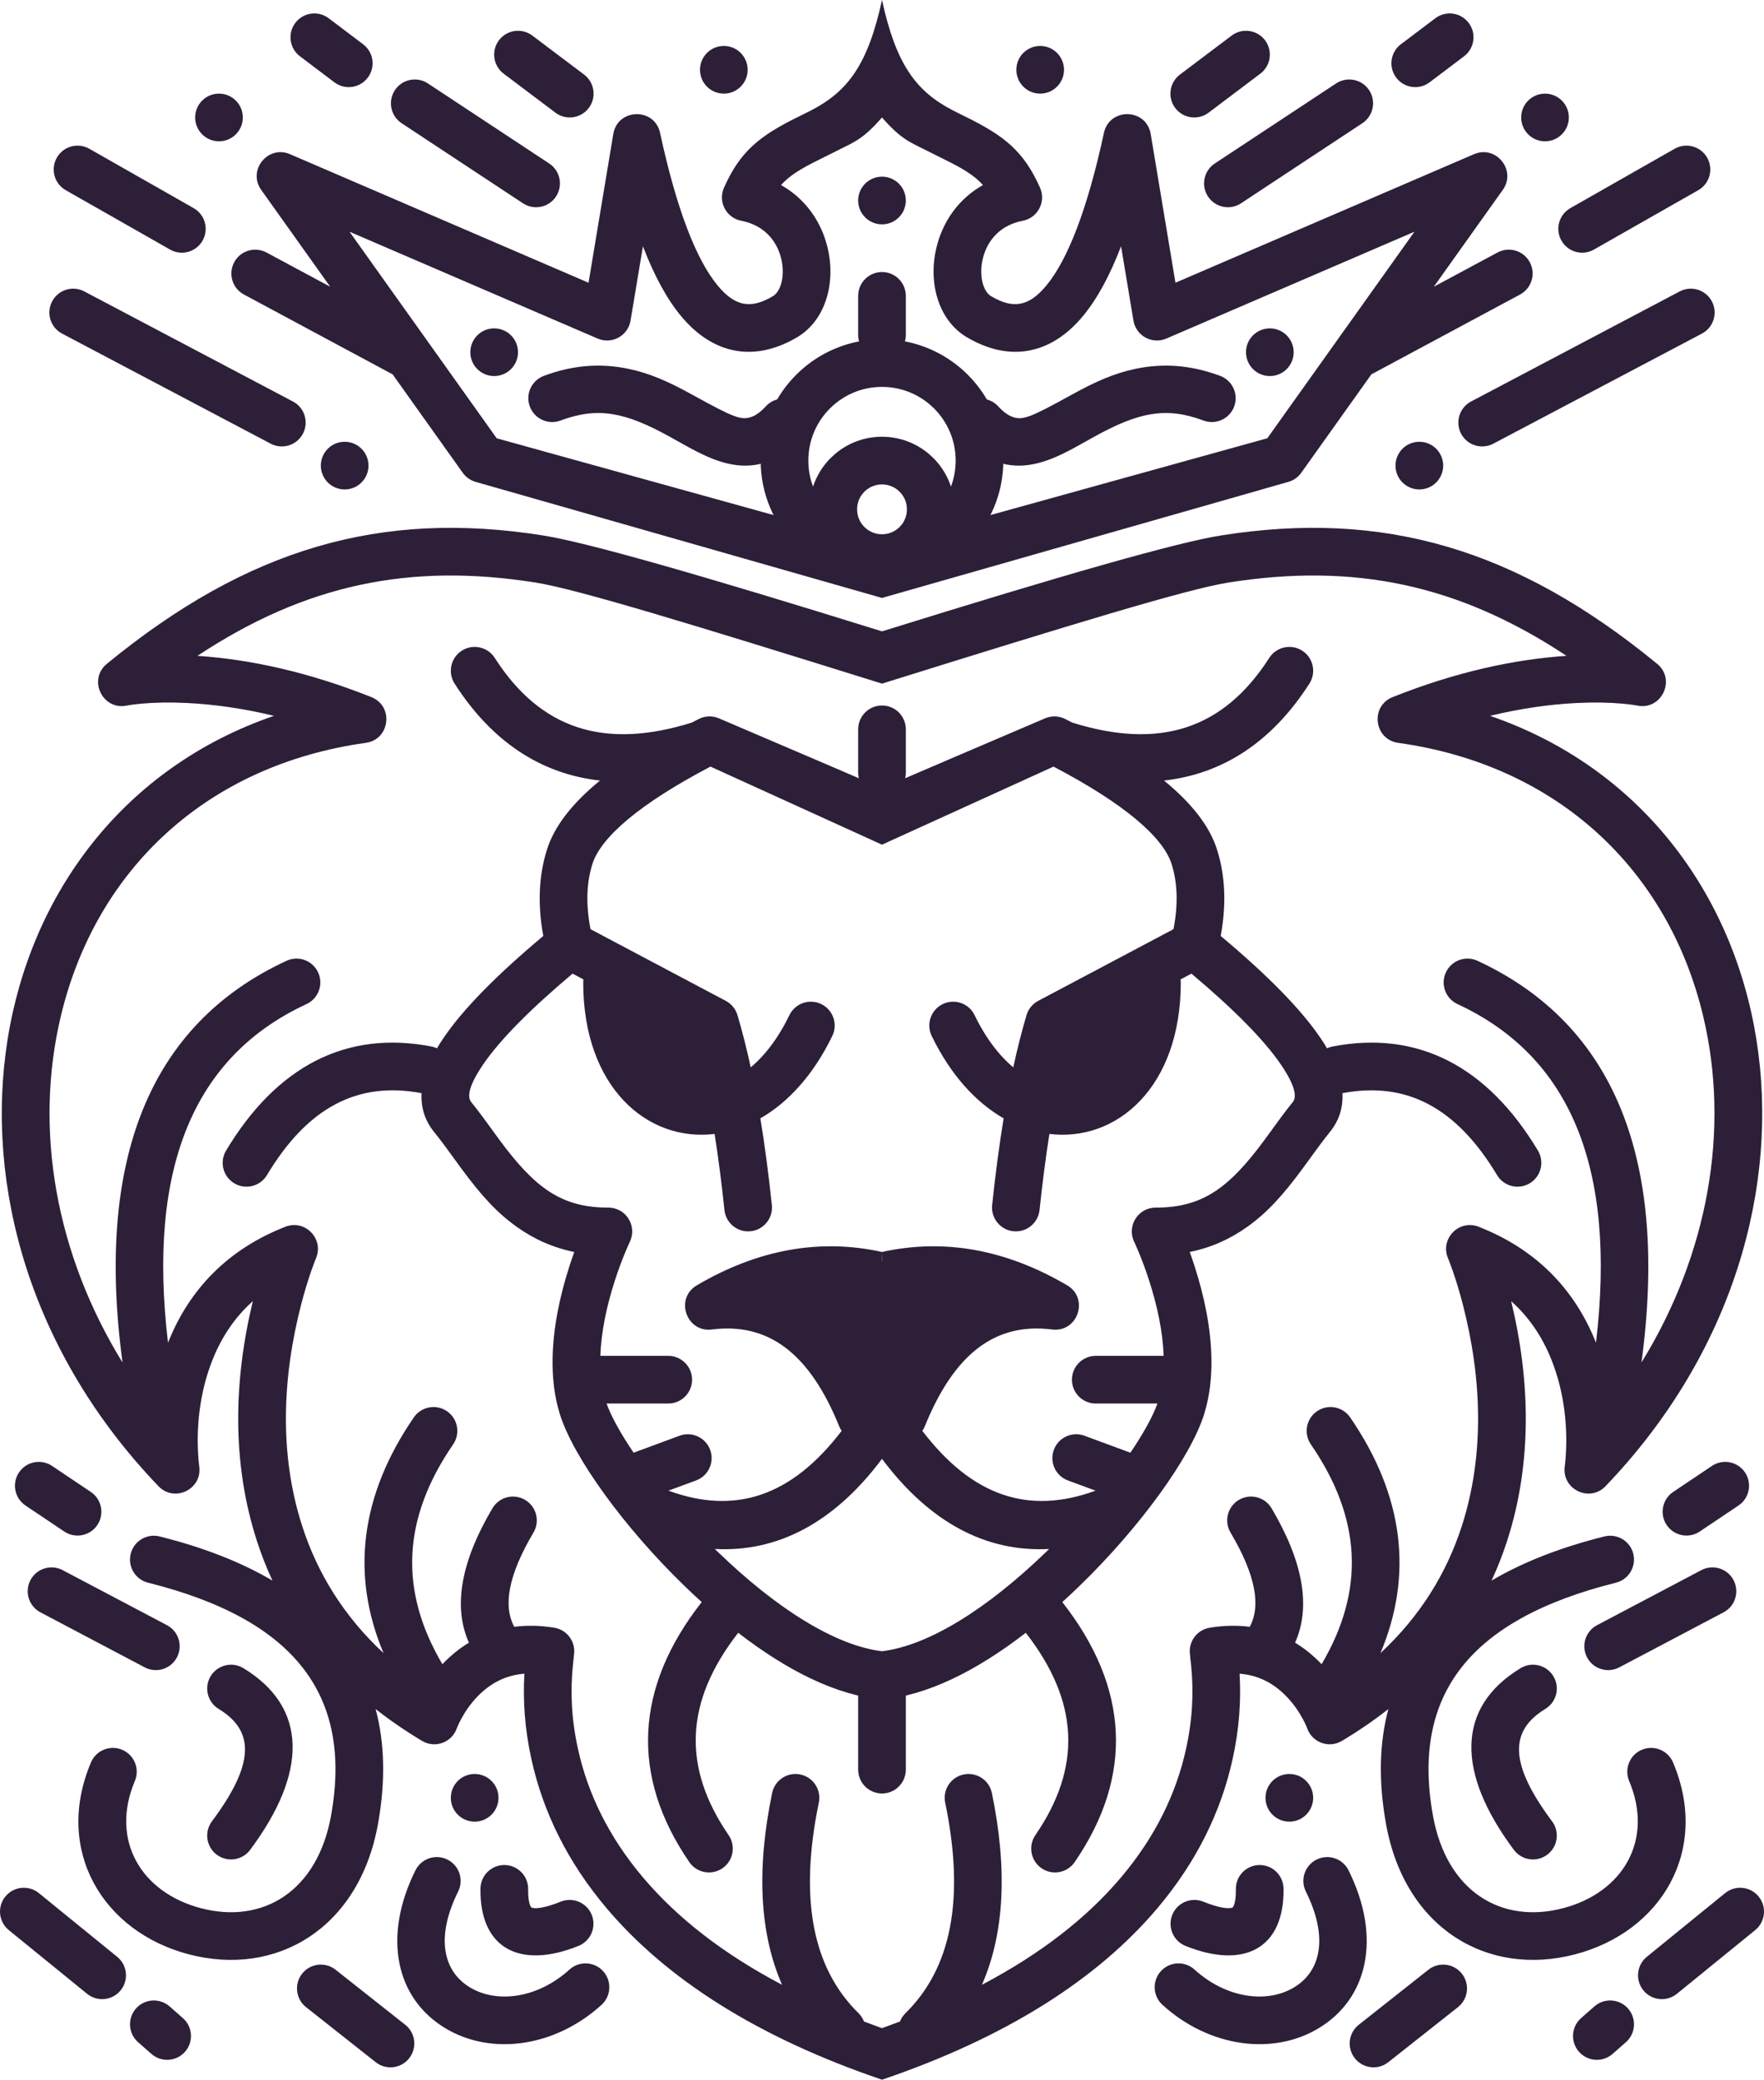 <svg width="330" height="389" viewBox="0 0 330 389" fill="none" xmlns="http://www.w3.org/2000/svg">
<path d="M146.306 371.198C142.083 361.567 141.499 349.555 144.448 335.325C144.948 332.914 147.308 331.364 149.719 331.864C152.13 332.363 153.68 334.723 153.18 337.134C149.451 355.129 152.033 368.082 160.599 376.5C161.066 376.958 161.41 377.493 161.632 378.066C162.736 378.487 163.859 378.902 165 379.311V388.95C141.546 380.983 124.596 370.007 113.511 356.914C106.095 348.156 101.579 338.76 99.439 329.116C98.137 323.249 97.815 317.965 98.105 313.016C94.533 313.298 91.649 314.842 89.239 317.372C88.046 318.623 87.058 320.036 86.278 321.482C86.008 321.984 85.785 322.448 85.609 322.857C85.515 323.075 85.464 323.207 85.454 323.234C84.521 325.897 81.381 327.034 78.959 325.587C75.839 323.721 72.944 321.733 70.269 319.627C71.975 325.993 72.138 333.15 70.721 341.071C67.218 360.659 51.722 369.806 35.311 365.497C19.227 361.274 10.071 346.06 17.012 329.619C17.97 327.35 20.586 326.288 22.854 327.245C25.123 328.203 26.185 330.819 25.228 333.087C20.548 344.171 26.43 353.945 37.576 356.872C49.087 359.894 59.383 353.817 61.943 339.501C65.976 316.954 55.076 302.843 27.697 295.997C25.308 295.399 23.856 292.979 24.453 290.59C25.051 288.201 27.472 286.749 29.86 287.346C38.09 289.404 45.135 292.164 50.969 295.606C49.841 293.181 48.865 290.684 48.038 288.12C43.323 273.5 43.73 258.073 47.304 243.34C43.981 246.301 41.527 249.942 39.818 254.169C37.268 260.48 36.653 267.249 37.145 273.055C37.195 273.641 37.242 274.03 37.266 274.192C37.917 278.494 32.653 281.086 29.641 277.946C-18.141 228.149 -5.074 153.231 51.253 133.875C45.529 132.496 40.094 131.727 34.99 131.476C31.754 131.317 28.901 131.382 26.464 131.602C25.634 131.677 24.92 131.764 24.328 131.854C24.133 131.884 23.969 131.912 23.838 131.936C23.775 131.947 23.746 131.953 23.751 131.952C19.182 132.921 16.387 127.104 19.999 124.142C46.32 102.563 71.236 95.319 101.616 100.146C109.807 101.448 130.701 107.404 165 118.077V127.853C129.697 116.838 108.004 110.19 100.217 108.953C76.749 105.224 57.155 109.276 36.945 122.657C46.873 123.318 57.801 125.723 69.469 130.372C73.72 132.066 72.966 138.299 68.434 138.93C38.726 143.069 17.952 162.565 11.389 190.002C6.316 211.212 10.408 234.506 22.919 254.812C17.831 216.966 27.938 191.576 53.594 179.691C55.828 178.656 58.479 179.629 59.514 181.863C60.549 184.097 59.576 186.748 57.342 187.783C36.282 197.539 27.537 218.332 31.431 251.125C31.471 251.026 31.511 250.927 31.551 250.828C35.466 241.14 42.594 233.645 53.384 229.428C57.062 227.99 60.656 231.69 59.111 235.325C59.082 235.393 59.012 235.564 58.907 235.834C58.722 236.308 58.514 236.871 58.287 237.517C57.631 239.389 56.971 241.535 56.354 243.914C52.789 257.649 52.228 272.06 56.525 285.383C59.411 294.333 64.385 302.32 71.75 309.171C65.556 294.479 67.435 279.614 77.421 265.08C78.815 263.05 81.591 262.535 83.621 263.93C85.65 265.324 86.165 268.1 84.771 270.13C75.28 283.943 74.593 297.396 82.761 311.243C82.768 311.236 82.776 311.228 82.783 311.22C84.28 309.649 85.928 308.303 87.721 307.216C84.668 300.37 86.321 291.876 92.126 282.075C93.381 279.956 96.116 279.256 98.235 280.511C100.354 281.766 101.054 284.5 99.799 286.619C95.06 294.619 94.093 300.355 96.208 304.248C98.546 303.943 101.042 303.986 103.688 304.417C105.845 304.768 107.43 306.631 107.43 308.817C107.43 309.26 107.19 311.284 107.161 311.575C106.697 316.317 106.863 321.408 108.145 327.185C109.979 335.451 113.861 343.528 120.316 351.152C126.674 358.661 135.244 365.379 146.306 371.198ZM112.239 145.981C101.169 144.749 91.995 138.684 85.045 127.853C83.715 125.781 84.317 123.022 86.389 121.692C88.462 120.363 91.22 120.964 92.55 123.037C101.078 136.327 112.963 140.281 129.414 135.139C129.846 134.915 130.283 134.692 130.724 134.467C131.905 133.868 133.29 133.825 134.505 134.348C148.027 140.122 158.192 144.475 165 147.406V157.973C165 157.973 154.304 153.106 132.913 143.371C119.747 150.27 112.404 156.556 110.816 161.609C109.71 165.128 109.578 169.171 110.471 173.778L135.775 187.18C136.833 187.74 137.621 188.702 137.962 189.849C138.856 192.853 139.682 196.109 140.443 199.617C143.092 197.4 145.591 194.164 147.68 189.852C148.753 187.636 151.42 186.71 153.636 187.784C155.852 188.857 156.779 191.524 155.705 193.74C152.118 201.144 147.356 206.224 142.246 209.157C143.067 214.153 143.783 219.556 144.394 225.368C144.652 227.817 142.875 230.011 140.426 230.269C137.977 230.526 135.783 228.75 135.526 226.301C134.991 221.22 134.377 216.476 133.683 212.072C121.099 213.604 109.105 203.339 109.105 183.737C109.105 183.543 109.118 183.352 109.142 183.164L107.112 182.09C99.032 188.882 93.435 194.59 90.36 199.115C87.696 203.035 87.358 205.14 88.149 206.108C88.867 206.988 89.594 207.933 90.439 209.075C90.974 209.798 92.993 212.582 93.473 213.231C100.159 222.288 105.132 225.849 113.808 225.849C117.096 225.849 119.253 229.286 117.823 232.246C117.793 232.309 117.721 232.462 117.615 232.698C117.429 233.11 117.219 233.594 116.991 234.142C116.334 235.725 115.674 237.491 115.059 239.389C113.472 244.278 112.467 249.127 112.308 253.573H125.009C127.472 253.573 129.468 255.569 129.468 258.032C129.468 260.494 127.472 262.491 125.009 262.491H113.473C114.365 264.958 116.136 268.15 118.531 271.686L127.126 268.512C129.436 267.66 132.001 268.841 132.853 271.151C133.706 273.461 132.525 276.025 130.215 276.878L125.05 278.785C137.557 283.367 148.097 279.849 157.451 267.603C157.271 267.341 157.117 267.057 156.993 266.751C151.405 252.977 143.681 247.324 133.184 248.643C128.375 249.247 126.191 242.825 130.373 240.373C141.82 233.66 153.361 231.584 165 234.142C165 234.144 165 234.839 164.978 235.838L165 235.834V267.605L141.677 242.254L156.618 237.496L164.978 235.838C164.921 238.477 164.712 243.238 163.953 242.97C158.891 241.747 153.832 241.626 148.744 242.623C154.971 245.978 160.105 252.029 164.05 260.607C164.366 260.558 164.685 260.542 165 260.563V272.841C156.089 284.722 145.541 290.323 133.733 289.692C133.926 289.881 134.12 290.07 134.314 290.258C145.326 300.899 156.291 307.759 165 308.817C165 308.919 165 317.836 165 317.836C156.64 317.1 147.422 312.575 138.1 305.364C128.096 318.222 127.579 330.491 136.305 343.205C137.698 345.235 137.182 348.011 135.151 349.404C133.121 350.798 130.345 350.281 128.952 348.251C117.896 332.141 118.753 315.578 131.271 299.624C130.219 298.669 129.167 297.684 128.118 296.67C116.822 285.754 107.239 272.537 104.727 264.453C103.714 261.192 103.293 257.632 103.379 253.826C103.506 248.277 104.69 242.452 106.577 236.636C106.854 235.782 107.139 234.952 107.429 234.148C103.446 233.339 99.88 231.746 96.637 229.424C92.906 226.752 90.011 223.556 86.299 218.528C85.788 217.837 83.773 215.058 83.27 214.379C82.503 213.341 81.858 212.503 81.241 211.747C79.472 209.58 78.719 207.125 78.867 204.446C66.955 202.19 57.561 207.065 49.94 219.77C48.673 221.882 45.934 222.567 43.823 221.301C41.711 220.034 41.026 217.295 42.292 215.184C51.784 199.36 64.847 192.636 80.73 195.723C81.09 195.793 81.431 195.904 81.75 196.051C82.127 195.409 82.539 194.759 82.985 194.103C86.634 188.734 92.838 182.416 101.636 175.044C100.564 169.21 100.772 163.827 102.309 158.936C103.686 154.556 107 150.273 112.239 145.981ZM73.426 69.98C73.299 69.926 73.174 69.867 73.051 69.8L45.634 55.08C43.464 53.915 42.65 51.212 43.815 49.042C44.979 46.873 47.682 46.059 49.852 47.223L61.768 53.621L48.87 35.523C46.252 31.849 50.121 27.056 54.264 28.84L110.101 52.877L114.73 25.073C115.537 20.224 122.449 20.059 123.486 24.865C126.529 38.959 130.206 48.525 134.267 53.415C137.504 57.314 140.438 57.855 144.603 55.386C146.052 54.527 146.905 51.642 146.163 48.462C145.301 44.767 142.688 42.054 138.682 41.293C135.855 40.756 134.269 37.722 135.442 35.095C138.446 28.367 141.976 25.457 149.363 21.831C150.918 21.067 151.144 20.955 151.772 20.629C158.663 17.053 162.374 12.024 165 0V21.969C161.168 26.36 159.544 26.642 155.88 28.544C155.166 28.914 154.923 29.035 153.292 29.835C149.804 31.548 147.685 32.845 146.113 34.609C150.598 37.124 153.666 41.375 154.847 46.435C156.397 53.075 154.358 59.97 149.15 63.057C141.178 67.783 133.418 66.352 127.406 59.112C124.766 55.932 122.4 51.589 120.275 46.063L117.962 59.954C117.487 62.809 114.46 64.462 111.801 63.317L65.39 43.338L92.919 81.967C140.973 95.29 165 101.951 165 101.951V111.827C163.42 111.381 138.083 104.147 88.99 90.125C88.012 89.849 87.157 89.248 86.568 88.421L73.426 69.98ZM104.86 78.648C102.554 79.511 99.984 78.341 99.121 76.035C98.258 73.729 99.428 71.16 101.735 70.297C107.239 68.237 112.491 67.891 117.669 69C121.585 69.84 124.931 71.293 129.522 73.827C137.336 78.14 138.678 78.656 140.627 77.951C141.415 77.666 142.282 77.055 143.265 75.991C144.935 74.181 147.756 74.069 149.565 75.739C151.375 77.409 151.488 80.23 149.817 82.039C147.915 84.1 145.878 85.535 143.66 86.337C140.377 87.524 137.081 87.25 133.487 85.869C132.179 85.366 130.851 84.73 129.245 83.869C128.353 83.391 125.233 81.645 125.212 81.634C117.043 77.124 111.886 76.019 104.86 78.648ZM102.746 30.579C104.802 31.935 105.368 34.7 104.012 36.756C102.656 38.811 99.891 39.378 97.835 38.022L75.136 23.045C73.081 21.689 72.514 18.923 73.87 16.868C75.227 14.812 77.992 14.246 80.047 15.602L102.746 30.579ZM54.803 75.091C56.981 76.24 57.815 78.937 56.666 81.115C55.517 83.293 52.82 84.127 50.642 82.979L11.614 62.391C9.437 61.242 8.602 58.545 9.751 56.367C10.9 54.189 13.597 53.355 15.775 54.504L54.803 75.091ZM36.224 38.925C38.365 40.143 39.112 42.865 37.895 45.005C36.677 47.145 33.954 47.893 31.814 46.675L12.3 35.571C10.16 34.353 9.412 31.631 10.63 29.49C11.848 27.35 14.57 26.603 16.711 27.82L36.224 38.925ZM31.236 303.945C33.414 305.094 34.248 307.791 33.099 309.969C31.95 312.147 29.253 312.981 27.075 311.832L7.561 301.538C5.383 300.389 4.549 297.692 5.698 295.514C6.847 293.336 9.544 292.502 11.722 293.651L31.236 303.945ZM75.811 378.677C77.743 380.204 78.072 383.008 76.545 384.94C75.019 386.872 72.215 387.201 70.283 385.674L57.254 375.38C55.322 373.854 54.993 371.05 56.52 369.118C58.047 367.186 60.85 366.857 62.783 368.384L75.811 378.677ZM34.211 377.424C36.061 379.049 36.244 381.866 34.618 383.716C32.993 385.566 30.176 385.749 28.326 384.124L25.836 381.937C23.986 380.312 23.804 377.495 25.429 375.644C27.054 373.794 29.871 373.612 31.721 375.237L34.211 377.424ZM21.922 365.966C23.832 367.519 24.121 370.327 22.568 372.238C21.014 374.148 18.206 374.437 16.295 372.884L1.645 360.969C-0.265 359.415 -0.554 356.607 1 354.696C2.554 352.786 5.362 352.497 7.272 354.051L21.922 365.966ZM109.269 13.95C111.236 15.432 111.629 18.227 110.147 20.194C108.665 22.16 105.869 22.553 103.903 21.071L94.221 13.775C92.254 12.293 91.861 9.498 93.343 7.531C94.825 5.565 97.621 5.172 99.587 6.654L109.269 13.95ZM67.929 8.278C69.894 9.762 70.284 12.558 68.8 14.523C67.316 16.488 64.519 16.878 62.554 15.394L56.115 10.53C54.15 9.045 53.761 6.249 55.245 4.284C56.729 2.32 59.525 1.93 61.49 3.414L67.929 8.278ZM16.989 279.023C19.034 280.395 19.58 283.165 18.208 285.21C16.836 287.254 14.066 287.8 12.021 286.428L4.771 281.564C2.726 280.192 2.181 277.422 3.553 275.378C4.925 273.333 7.695 272.787 9.739 274.159L16.989 279.023ZM92.445 70.331C89.983 70.331 87.987 68.334 87.987 65.872C87.987 63.409 89.983 61.413 92.445 61.413C94.908 61.413 96.904 63.409 96.904 65.872C96.904 68.334 94.908 70.331 92.445 70.331ZM135.411 17.511C132.948 17.511 130.952 15.514 130.952 13.052C130.952 10.589 132.948 8.593 135.411 8.593C137.873 8.593 139.869 10.589 139.869 13.052C139.869 15.514 137.873 17.511 135.411 17.511ZM64.477 91.538C62.015 91.538 60.019 89.542 60.019 87.079C60.019 84.617 62.015 82.621 64.477 82.621C66.94 82.621 68.936 84.617 68.936 87.079C68.936 89.542 66.94 91.538 64.477 91.538ZM88.797 340.688C86.335 340.688 84.338 338.692 84.338 336.23C84.338 333.767 86.335 331.771 88.797 331.771C91.26 331.771 93.256 333.767 93.256 336.23C93.256 338.692 91.26 340.688 88.797 340.688ZM40.968 26.428C38.505 26.428 36.509 24.432 36.509 21.969C36.509 19.507 38.505 17.511 40.968 17.511C43.43 17.511 45.426 19.507 45.426 21.969C45.426 24.432 43.43 26.428 40.968 26.428ZM40.905 319.604C38.8 318.325 38.131 315.582 39.41 313.478C40.689 311.374 43.431 310.704 45.536 311.983C57.596 319.313 57.596 331.485 46.794 345.962C45.321 347.936 42.527 348.342 40.554 346.87C38.58 345.397 38.174 342.603 39.647 340.63C47.67 329.877 47.67 323.715 40.905 319.604ZM77.721 349.788C78.816 347.583 81.492 346.683 83.698 347.778C85.903 348.874 86.803 351.55 85.707 353.755C81.479 362.269 82.857 368.632 87.9 371.676C92.998 374.754 100.614 373.725 106.534 368.351C108.357 366.696 111.177 366.832 112.832 368.655C114.487 370.478 114.351 373.298 112.528 374.953C103.784 382.891 91.885 384.498 83.292 379.311C74.024 373.716 71.538 362.237 77.721 349.788ZM89.886 353.181C89.928 350.719 91.958 348.757 94.42 348.799C96.882 348.841 98.844 350.871 98.802 353.333C98.779 354.709 98.926 355.718 99.175 356.343C99.292 356.636 99.349 356.703 99.402 356.731C100.007 357.054 101.858 356.879 104.891 355.653C107.174 354.73 109.773 355.832 110.696 358.115C111.619 360.398 110.517 362.997 108.234 363.92C97.213 368.375 89.696 364.358 89.886 353.181Z" fill="#2D1F38"/>
<path d="M183.694 371.198C187.917 361.567 188.5 349.555 185.552 335.325C185.052 332.914 182.692 331.364 180.281 331.864C177.87 332.363 176.32 334.723 176.82 337.134C180.549 355.129 177.967 368.082 169.401 376.5C168.934 376.958 168.59 377.493 168.368 378.066C167.264 378.487 166.141 378.902 165 379.311V388.95C188.454 380.983 205.404 370.007 216.489 356.914C223.905 348.156 228.421 338.76 230.561 329.116C231.863 323.249 232.185 317.965 231.895 313.016C235.467 313.298 238.351 314.842 240.761 317.372C241.954 318.623 242.942 320.036 243.722 321.482C243.992 321.984 244.215 322.448 244.391 322.857C244.485 323.075 244.536 323.207 244.546 323.234C245.479 325.897 248.619 327.034 251.041 325.587C254.161 323.721 257.056 321.733 259.731 319.627C258.025 325.993 257.862 333.15 259.279 341.071C262.782 360.659 278.278 369.806 294.689 365.497C310.773 361.274 319.929 346.06 312.988 329.619C312.03 327.35 309.414 326.288 307.146 327.245C304.877 328.203 303.815 330.819 304.772 333.087C309.452 344.171 303.57 353.945 292.424 356.872C280.913 359.894 270.617 353.817 268.057 339.501C264.024 316.954 274.924 302.843 302.303 295.997C304.692 295.399 306.144 292.979 305.547 290.59C304.949 288.201 302.528 286.749 300.139 287.346C291.91 289.404 284.865 292.164 279.031 295.606C280.159 293.181 281.135 290.684 281.962 288.12C286.677 273.5 286.269 258.073 282.696 243.34C286.019 246.301 288.473 249.942 290.182 254.169C292.732 260.48 293.347 267.249 292.855 273.055C292.805 273.641 292.758 274.03 292.734 274.192C292.082 278.494 297.347 281.086 300.359 277.946C348.141 228.149 335.074 153.231 278.747 133.875C284.471 132.496 289.906 131.727 295.01 131.476C298.246 131.317 301.099 131.382 303.536 131.602C304.367 131.677 305.08 131.764 305.672 131.854C305.867 131.884 306.031 131.912 306.162 131.936C306.225 131.947 306.254 131.953 306.249 131.952C310.818 132.921 313.613 127.104 310.001 124.142C283.68 102.563 258.764 95.319 228.384 100.146C220.193 101.448 199.299 107.404 165 118.077V127.853C200.303 116.838 221.996 110.19 229.783 108.953C253.25 105.224 272.845 109.276 293.055 122.657C283.128 123.318 272.199 125.723 260.531 130.372C256.28 132.066 257.034 138.299 261.566 138.93C291.274 143.069 312.048 162.565 318.611 190.002C323.683 211.212 319.592 234.506 307.081 254.812C312.169 216.966 302.062 191.576 276.406 179.691C274.172 178.656 271.521 179.629 270.486 181.863C269.451 184.097 270.424 186.748 272.658 187.783C293.718 197.539 302.463 218.332 298.568 251.125C298.529 251.026 298.489 250.927 298.449 250.828C294.534 241.14 287.406 233.645 276.616 229.428C272.938 227.99 269.344 231.69 270.889 235.325C270.918 235.393 270.988 235.564 271.093 235.834C271.278 236.308 271.486 236.871 271.713 237.517C272.369 239.389 273.029 241.535 273.646 243.914C277.211 257.649 277.772 272.06 273.475 285.383C270.589 294.333 265.615 302.32 258.25 309.171C264.444 294.479 262.565 279.614 252.579 265.08C251.185 263.05 248.409 262.535 246.379 263.93C244.35 265.324 243.835 268.1 245.229 270.13C254.72 283.943 255.407 297.396 247.239 311.243C247.232 311.236 247.224 311.228 247.217 311.22C245.72 309.649 244.072 308.303 242.279 307.216C245.332 300.37 243.679 291.876 237.874 282.075C236.619 279.956 233.884 279.256 231.765 280.511C229.646 281.766 228.946 284.5 230.201 286.619C234.94 294.619 235.907 300.355 233.792 304.248C231.453 303.943 228.958 303.986 226.312 304.417C224.155 304.768 222.57 306.631 222.57 308.817C222.57 309.26 222.81 311.284 222.839 311.575C223.303 316.317 223.137 321.408 221.855 327.185C220.021 335.451 216.139 343.528 209.684 351.152C203.326 358.661 194.756 365.379 183.694 371.198ZM217.761 145.981C228.831 144.749 238.005 138.684 244.955 127.853C246.285 125.781 245.683 123.022 243.611 121.692C241.538 120.363 238.78 120.964 237.45 123.037C228.922 136.327 217.037 140.281 200.586 135.139C200.154 134.915 199.717 134.692 199.276 134.467C198.095 133.868 196.71 133.825 195.495 134.348C181.973 140.122 171.808 144.475 165 147.406V157.973C165 157.973 175.695 153.106 197.087 143.371C210.253 150.27 217.596 156.556 219.184 161.609C220.29 165.128 220.422 169.171 219.529 173.778L194.225 187.18C193.167 187.74 192.379 188.702 192.038 189.849C191.144 192.853 190.318 196.109 189.557 199.617C186.908 197.4 184.409 194.164 182.32 189.852C181.247 187.636 178.58 186.71 176.364 187.784C174.148 188.857 173.221 191.524 174.295 193.74C177.882 201.144 182.644 206.224 187.754 209.157C186.933 214.153 186.217 219.556 185.606 225.368C185.348 227.817 187.125 230.011 189.574 230.269C192.023 230.526 194.217 228.75 194.474 226.301C195.009 221.22 195.623 216.476 196.317 212.072C208.901 213.604 220.895 203.339 220.895 183.737C220.895 183.543 220.882 183.352 220.858 183.164L222.888 182.09C230.968 188.882 236.565 194.59 239.64 199.115C242.304 203.035 242.642 205.14 241.851 206.108C241.133 206.988 240.406 207.933 239.561 209.075C239.026 209.798 237.007 212.582 236.527 213.231C229.841 222.288 224.868 225.849 216.192 225.849C212.904 225.849 210.747 229.286 212.177 232.246C212.207 232.309 212.279 232.462 212.385 232.698C212.571 233.11 212.781 233.594 213.009 234.142C213.666 235.725 214.326 237.491 214.941 239.389C216.528 244.278 217.533 249.127 217.692 253.573H204.991C202.528 253.573 200.532 255.569 200.532 258.032C200.532 260.494 202.528 262.491 204.991 262.491H216.527C215.635 264.958 213.864 268.15 211.469 271.686L202.874 268.512C200.564 267.66 197.999 268.841 197.147 271.151C196.294 273.461 197.475 276.025 199.785 276.878L204.95 278.785C192.443 283.367 181.903 279.849 172.549 267.603C172.729 267.341 172.883 267.057 173.007 266.751C178.595 252.977 186.319 247.324 196.816 248.643C201.625 249.247 203.809 242.825 199.627 240.373C188.18 233.66 176.639 231.584 165 234.142C165 234.144 165 234.839 165.022 235.838L165 235.834V267.605L188.323 242.254L173.382 237.496L165.022 235.838C165.079 238.477 165.288 243.238 166.047 242.97C171.109 241.747 176.168 241.626 181.256 242.623C175.029 245.978 169.895 252.029 165.95 260.607C165.634 260.558 165.315 260.542 165 260.563V272.841C173.911 284.722 184.459 290.323 196.267 289.692C196.074 289.881 195.88 290.07 195.686 290.258C184.674 300.899 173.709 307.759 165 308.817C165 308.919 165 317.836 165 317.836C173.36 317.1 182.578 312.575 191.9 305.364C201.904 318.222 202.421 330.491 193.695 343.205C192.302 345.235 192.818 348.011 194.849 349.404C196.879 350.798 199.655 350.281 201.048 348.251C212.104 332.141 211.247 315.578 198.729 299.624C199.781 298.669 200.833 297.684 201.882 296.67C213.178 285.754 222.761 272.537 225.273 264.453C226.286 261.192 226.707 257.632 226.621 253.826C226.494 248.277 225.31 242.452 223.423 236.636C223.146 235.782 222.861 234.952 222.571 234.148C226.554 233.339 230.12 231.746 233.363 229.424C237.094 226.752 239.989 223.556 243.701 218.528C244.212 217.837 246.227 215.058 246.73 214.379C247.497 213.341 248.142 212.503 248.759 211.747C250.528 209.58 251.281 207.125 251.133 204.446C263.045 202.19 272.439 207.065 280.06 219.77C281.327 221.882 284.065 222.567 286.177 221.301C288.289 220.034 288.974 217.295 287.707 215.184C278.216 199.36 265.152 192.636 249.27 195.723C248.91 195.793 248.569 195.904 248.25 196.051C247.873 195.409 247.461 194.759 247.015 194.103C243.366 188.734 237.162 182.416 228.364 175.044C229.436 169.21 229.228 163.827 227.691 158.936C226.315 154.556 223 150.273 217.761 145.981ZM256.574 69.98C256.7 69.926 256.826 69.867 256.949 69.8L284.366 55.08C286.536 53.915 287.35 51.212 286.185 49.042C285.021 46.873 282.318 46.059 280.148 47.223L268.232 53.621L281.13 35.523C283.748 31.849 279.879 27.056 275.736 28.84L219.899 52.877L215.27 25.073C214.463 20.224 207.551 20.059 206.514 24.865C203.471 38.959 199.794 48.525 195.733 53.415C192.496 57.314 189.562 57.855 185.397 55.386C183.948 54.527 183.095 51.642 183.837 48.462C184.699 44.767 187.312 42.054 191.318 41.293C194.145 40.756 195.731 37.722 194.558 35.095C191.554 28.367 188.024 25.457 180.637 21.831C179.082 21.067 178.856 20.955 178.228 20.629C171.337 17.053 167.626 12.024 165 0V21.969C168.832 26.36 170.456 26.642 174.12 28.544C174.834 28.914 175.077 29.035 176.708 29.835C180.196 31.548 182.315 32.845 183.887 34.609C179.402 37.124 176.334 41.375 175.153 46.435C173.603 53.075 175.642 59.97 180.85 63.057C188.822 67.783 196.582 66.352 202.594 59.112C205.234 55.932 207.6 51.589 209.725 46.063L212.038 59.954C212.513 62.809 215.54 64.462 218.199 63.317L264.61 43.338L237.081 81.967C189.027 95.29 165 101.951 165 101.951V111.827C166.58 111.381 191.917 104.147 241.01 90.125C241.988 89.849 242.843 89.248 243.432 88.421L256.574 69.98ZM225.14 78.648C227.446 79.511 230.016 78.341 230.879 76.035C231.742 73.729 230.571 71.16 228.265 70.297C222.761 68.237 217.509 67.891 212.331 69C208.415 69.84 205.069 71.293 200.478 73.827C192.664 78.14 191.322 78.656 189.373 77.951C188.585 77.666 187.718 77.055 186.735 75.991C185.065 74.181 182.244 74.069 180.435 75.739C178.625 77.409 178.512 80.23 180.183 82.039C182.085 84.1 184.122 85.535 186.34 86.337C189.623 87.524 192.919 87.25 196.513 85.869C197.821 85.366 199.149 84.73 200.755 83.869C201.647 83.391 204.767 81.645 204.788 81.634C212.957 77.124 218.114 76.019 225.14 78.648ZM227.254 30.579C225.198 31.935 224.632 34.7 225.988 36.756C227.344 38.811 230.11 39.378 232.165 38.022L254.864 23.045C256.919 21.689 257.486 18.923 256.13 16.868C254.773 14.812 252.008 14.246 249.953 15.602L227.254 30.579ZM275.197 75.091C273.019 76.24 272.185 78.937 273.334 81.115C274.483 83.293 277.18 84.127 279.358 82.979L318.385 62.391C320.563 61.242 321.398 58.545 320.249 56.367C319.1 54.189 316.403 53.355 314.225 54.504L275.197 75.091ZM293.776 38.925C291.635 40.143 290.888 42.865 292.106 45.005C293.323 47.145 296.046 47.893 298.186 46.675L317.7 35.571C319.84 34.353 320.588 31.631 319.37 29.49C318.152 27.35 315.43 26.603 313.289 27.82L293.776 38.925ZM298.764 303.945C296.586 305.094 295.752 307.791 296.901 309.969C298.05 312.147 300.747 312.981 302.925 311.832L322.439 301.538C324.617 300.389 325.451 297.692 324.302 295.514C323.153 293.336 320.456 292.502 318.278 293.651L298.764 303.945ZM254.189 378.677C252.257 380.204 251.928 383.008 253.455 384.94C254.981 386.872 257.785 387.201 259.717 385.674L272.746 375.38C274.678 373.854 275.007 371.05 273.48 369.118C271.953 367.186 269.15 366.857 267.217 368.384L254.189 378.677ZM295.789 377.424C293.939 379.049 293.756 381.866 295.381 383.716C297.007 385.566 299.824 385.749 301.674 384.124L304.164 381.937C306.014 380.312 306.196 377.495 304.571 375.644C302.946 373.794 300.129 373.612 298.279 375.237L295.789 377.424ZM308.078 365.966C306.168 367.519 305.879 370.327 307.432 372.238C308.986 374.148 311.794 374.437 313.705 372.884L328.355 360.969C330.265 359.415 330.554 356.607 329 354.696C327.446 352.786 324.638 352.497 322.728 354.051L308.078 365.966ZM220.731 13.95C218.764 15.432 218.371 18.227 219.853 20.194C221.335 22.16 224.131 22.553 226.097 21.071L235.779 13.775C237.746 12.293 238.139 9.498 236.657 7.531C235.175 5.565 232.379 5.172 230.413 6.654L220.731 13.95ZM262.071 8.278C260.106 9.762 259.716 12.558 261.2 14.523C262.685 16.488 265.481 16.878 267.445 15.394L273.885 10.53C275.85 9.045 276.239 6.249 274.755 4.284C273.271 2.32 270.475 1.93 268.51 3.414L262.071 8.278ZM313.01 279.023C310.966 280.395 310.42 283.165 311.792 285.21C313.164 287.254 315.934 287.8 317.979 286.428L325.229 281.564C327.274 280.192 327.819 277.422 326.447 275.378C325.075 273.333 322.305 272.787 320.261 274.159L313.01 279.023ZM237.555 70.331C240.017 70.331 242.013 68.334 242.013 65.872C242.013 63.409 240.017 61.413 237.555 61.413C235.092 61.413 233.096 63.409 233.096 65.872C233.096 68.334 235.092 70.331 237.555 70.331ZM194.589 17.511C197.052 17.511 199.048 15.514 199.048 13.052C199.048 10.589 197.052 8.593 194.589 8.593C192.127 8.593 190.131 10.589 190.131 13.052C190.131 15.514 192.127 17.511 194.589 17.511ZM265.523 91.538C267.985 91.538 269.982 89.542 269.982 87.079C269.982 84.617 267.985 82.621 265.523 82.621C263.06 82.621 261.064 84.617 261.064 87.079C261.064 89.542 263.06 91.538 265.523 91.538ZM241.203 340.688C243.665 340.688 245.661 338.692 245.661 336.23C245.661 333.767 243.665 331.771 241.203 331.771C238.74 331.771 236.744 333.767 236.744 336.23C236.744 338.692 238.74 340.688 241.203 340.688ZM289.032 26.428C291.495 26.428 293.491 24.432 293.491 21.969C293.491 19.507 291.495 17.511 289.032 17.511C286.57 17.511 284.574 19.507 284.574 21.969C284.574 24.432 286.57 26.428 289.032 26.428ZM289.095 319.604C291.2 318.325 291.869 315.582 290.59 313.478C289.311 311.374 286.569 310.704 284.464 311.983C272.404 319.313 272.404 331.485 283.206 345.962C284.679 347.936 287.473 348.342 289.446 346.87C291.42 345.397 291.826 342.603 290.353 340.63C282.33 329.877 282.33 323.715 289.095 319.604ZM252.279 349.788C251.184 347.583 248.508 346.683 246.303 347.778C244.097 348.874 243.197 351.55 244.293 353.755C248.521 362.269 247.143 368.632 242.1 371.676C237.002 374.754 229.386 373.725 223.466 368.351C221.643 366.696 218.823 366.832 217.168 368.655C215.513 370.478 215.649 373.298 217.472 374.953C226.216 382.891 238.115 384.498 246.708 379.311C255.976 373.716 258.462 362.237 252.279 349.788ZM240.114 353.181C240.072 350.719 238.042 348.757 235.58 348.799C233.118 348.841 231.156 350.871 231.198 353.333C231.221 354.709 231.074 355.718 230.825 356.343C230.708 356.636 230.651 356.703 230.598 356.731C229.993 357.054 228.142 356.879 225.109 355.653C222.826 354.73 220.227 355.832 219.304 358.115C218.381 360.398 219.483 362.997 221.766 363.92C232.787 368.375 240.304 364.358 240.114 353.181Z" fill="#2D1F38"/>
<path fill-rule="evenodd" clip-rule="evenodd" d="M169.29 63.845C179.775 65.851 187.698 75.07 187.698 86.139C187.698 98.675 177.536 108.837 164.999 108.837C152.463 108.837 142.301 98.675 142.301 86.139C142.301 75.07 150.224 65.851 160.709 63.845C160.599 63.459 160.541 63.051 160.541 62.629V55.333C160.541 52.871 162.537 50.875 164.999 50.875C167.462 50.875 169.458 52.871 169.458 55.333V62.629C169.458 63.051 169.4 63.459 169.29 63.845ZM152.101 91.003C153.887 85.588 158.987 81.68 164.999 81.68C171.012 81.68 176.112 85.588 177.898 91.003C178.469 89.49 178.781 87.851 178.781 86.139C178.781 78.528 172.611 72.357 164.999 72.357C157.388 72.357 151.218 78.528 151.218 86.139C151.218 87.851 151.53 89.49 152.101 91.003ZM164.999 41.957C162.537 41.957 160.541 39.961 160.541 37.499C160.541 35.036 162.537 33.04 164.999 33.04C167.462 33.04 169.458 35.036 169.458 37.499C169.458 39.961 167.462 41.957 164.999 41.957ZM164.999 99.92C167.574 99.92 169.661 97.833 169.661 95.259C169.661 92.684 167.574 90.597 164.999 90.597C162.425 90.597 160.338 92.684 160.338 95.259C160.338 97.833 162.425 99.92 164.999 99.92ZM164.999 131.942C167.462 131.942 169.458 133.938 169.458 136.4V144.507C169.458 146.969 167.462 148.966 164.999 148.966C162.537 148.966 160.541 146.969 160.541 144.507V136.4C160.541 133.938 162.537 131.942 164.999 131.942ZM164.999 310.288C167.462 310.288 169.458 312.285 169.458 314.747V330.961C169.458 333.423 167.462 335.419 164.999 335.419C162.537 335.419 160.541 333.423 160.541 330.961V314.747C160.541 312.285 162.537 310.288 164.999 310.288Z" fill="#2D1F38"/>
</svg>

